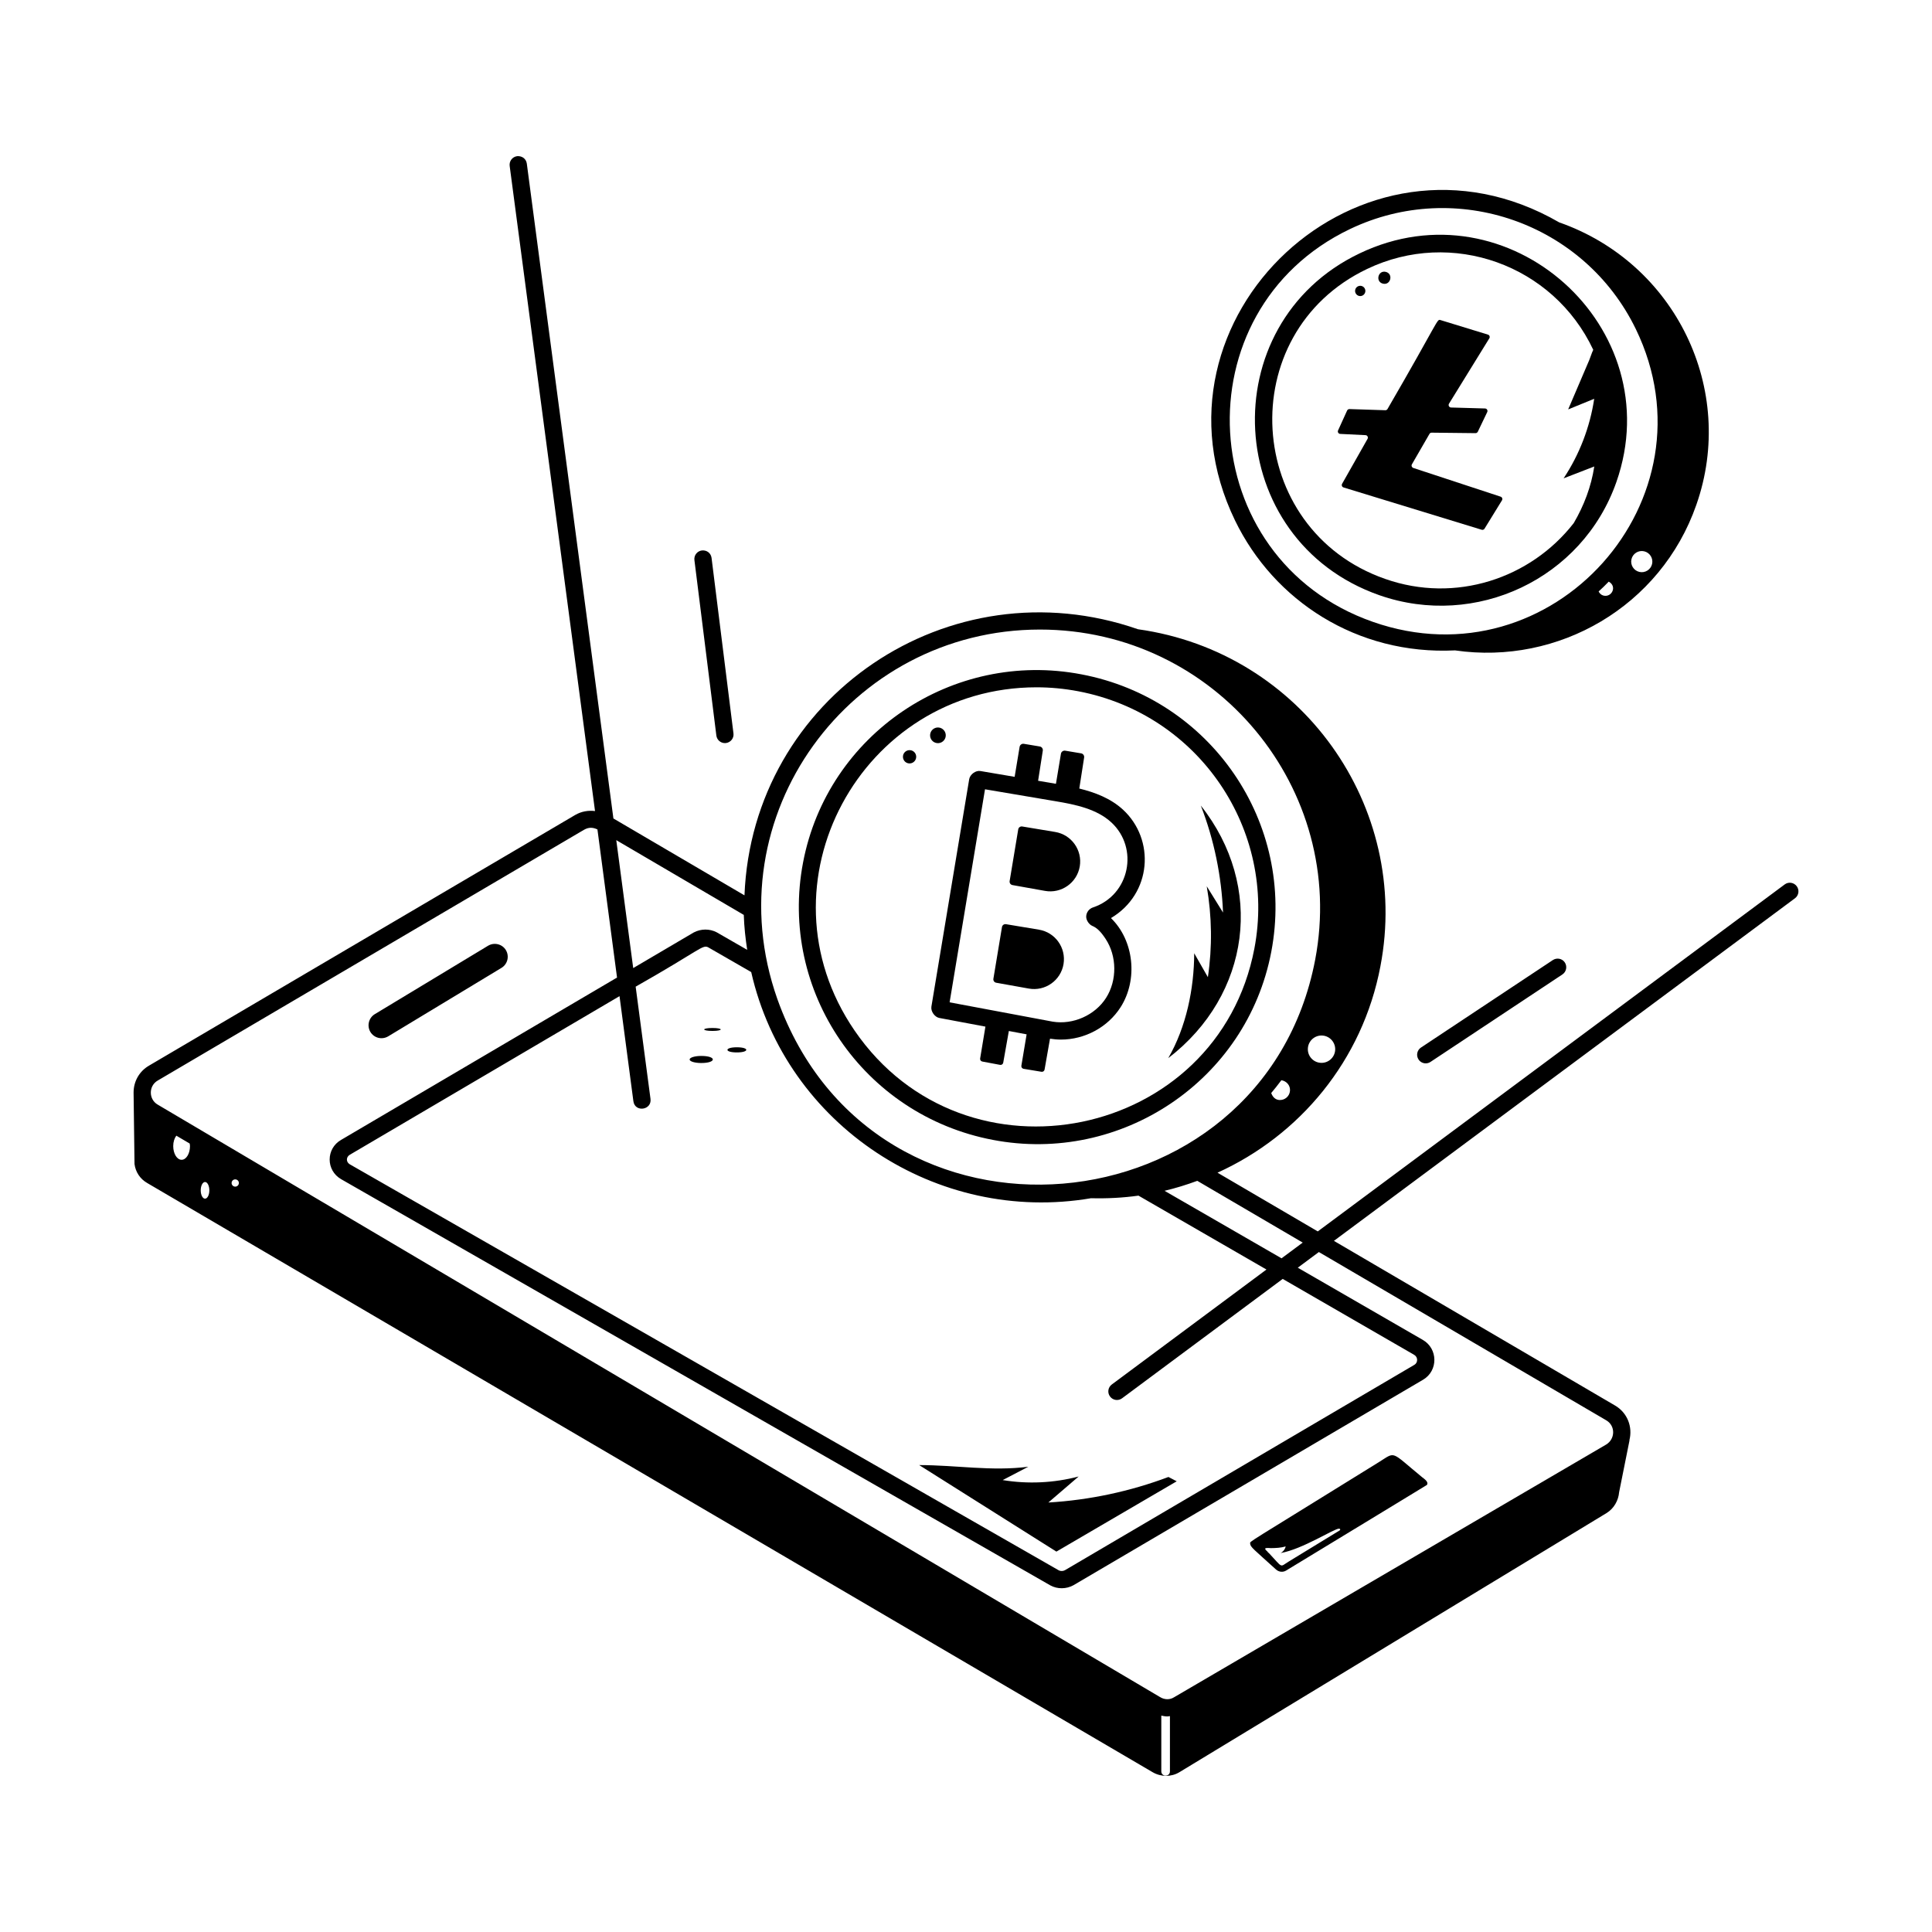 <svg width="56" height="56" viewBox="0 0 56 56" fill="none" xmlns="http://www.w3.org/2000/svg">
<path d="M11.252 30.039L14.536 28.054C14.713 27.947 14.77 27.716 14.663 27.539C14.556 27.362 14.326 27.307 14.148 27.412L10.863 29.396C10.687 29.503 10.63 29.734 10.736 29.912C10.84 30.084 11.066 30.148 11.252 30.039ZM41.218 42.815C40.285 42.049 40.469 42.07 39.962 42.384C36.032 44.822 36.235 44.664 36.237 44.741C36.239 44.841 36.334 44.901 36.984 45.491C37.069 45.568 37.186 45.579 37.277 45.524C37.308 45.505 39.396 44.237 39.427 44.218C39.825 43.977 41.463 42.979 41.358 43.043C41.424 42.954 41.272 42.859 41.218 42.815ZM37.348 45.266C37.088 45.426 37.195 45.46 36.788 45.026C36.779 45.017 36.735 44.982 36.735 44.97C36.718 44.952 36.667 44.917 36.673 44.888C36.68 44.855 36.809 44.873 36.839 44.873C36.982 44.872 37.128 44.865 37.266 44.824C37.248 44.906 37.192 44.979 37.117 45.016C37.755 44.907 38.681 44.299 38.813 44.309C38.843 44.312 38.858 44.327 38.84 44.351C38.828 44.366 38.97 44.272 37.348 45.266Z" fill="black"/>
<path d="M51.73 25.636L38.196 35.693L35.29 33.991C37.664 32.913 39.492 30.751 40.012 28.008C40.899 23.382 37.727 18.903 32.985 18.239C27.513 16.336 21.806 20.206 21.579 25.952L17.78 23.724L15.27 4.742C15.251 4.606 15.136 4.514 14.988 4.527C14.852 4.545 14.756 4.67 14.773 4.808L17.247 23.509C17.054 23.485 16.857 23.517 16.678 23.619L4.319 30.888C4.04 31.05 3.872 31.342 3.872 31.669C3.872 31.791 3.896 33.568 3.899 33.74C3.929 33.971 4.059 34.172 4.27 34.292L33.411 51.369C33.652 51.509 33.953 51.509 34.184 51.369L46.57 43.855C46.781 43.724 46.911 43.493 46.931 43.252L47.233 41.746L47.229 41.745C47.328 41.361 47.172 40.947 46.81 40.738L38.664 35.967L52.028 26.037C52.139 25.955 52.162 25.798 52.079 25.687C51.998 25.578 51.841 25.552 51.73 25.636ZM37.76 36.017L37.146 36.473L33.755 34.516C34.079 34.439 34.395 34.341 34.704 34.227L37.76 36.017ZM32.175 40.479C32.259 40.592 32.417 40.611 32.524 40.53L37.18 37.07L40.991 39.271C41.105 39.337 41.102 39.497 40.998 39.559L30.866 45.514C30.811 45.544 30.739 45.544 30.689 45.517L10.139 33.748C10.025 33.681 10.029 33.534 10.142 33.47L17.957 28.874L18.359 31.919C18.403 32.25 18.897 32.18 18.855 31.852L18.425 28.599C20.3 27.536 20.364 27.37 20.53 27.46L21.774 28.176C22.788 32.633 27.17 35.491 31.624 34.731C32.089 34.743 32.549 34.719 32.999 34.656L36.709 36.798L32.226 40.13C32.115 40.212 32.092 40.368 32.175 40.479ZM37.076 31.884C36.959 31.874 36.884 31.787 36.847 31.682C36.947 31.56 37.048 31.439 37.141 31.311C37.292 31.334 37.404 31.464 37.391 31.618C37.378 31.779 37.237 31.897 37.076 31.884ZM38.271 30.806C38.053 30.788 37.891 30.596 37.91 30.378C37.928 30.16 38.12 29.998 38.338 30.016C38.556 30.035 38.718 30.227 38.7 30.445C38.681 30.663 38.489 30.825 38.271 30.806ZM30.142 18.248C35.246 18.248 39.061 22.886 38.121 27.818C36.611 35.733 25.338 36.83 22.532 28.958C20.659 23.651 24.638 18.248 30.142 18.248ZM21.559 26.519C21.57 26.87 21.608 27.205 21.658 27.532L20.773 27.023C20.569 26.917 20.32 26.917 20.108 27.028L18.354 28.06L17.863 24.352L21.559 26.519ZM5.264 33.617C5.129 33.617 5.021 33.439 5.021 33.22C5.021 33.096 5.057 32.99 5.111 32.918L5.498 33.146C5.501 33.171 5.507 33.194 5.507 33.22C5.507 33.439 5.398 33.617 5.264 33.617ZM5.943 34.744C5.874 34.744 5.818 34.636 5.818 34.503C5.818 34.37 5.874 34.261 5.943 34.261C6.012 34.261 6.068 34.37 6.068 34.503C6.068 34.636 6.012 34.744 5.943 34.744ZM6.818 34.395C6.76 34.395 6.713 34.348 6.713 34.29C6.713 34.232 6.76 34.185 6.818 34.185C6.877 34.185 6.924 34.232 6.924 34.29C6.924 34.348 6.877 34.395 6.818 34.395ZM33.661 51.343V49.728C33.718 49.74 33.775 49.752 33.833 49.752C33.859 49.752 33.885 49.745 33.911 49.742V51.343C33.911 51.508 33.661 51.508 33.661 51.343ZM46.559 41.169C46.831 41.329 46.818 41.711 46.557 41.87L34.026 49.199C33.903 49.275 33.749 49.269 33.622 49.189L4.571 32.018C4.306 31.865 4.304 31.474 4.572 31.32L16.929 24.051C17.069 23.972 17.187 23.98 17.317 24.042L17.885 28.335L9.891 33.038C9.444 33.291 9.443 33.926 9.891 34.181L30.446 45.954C30.651 46.065 30.904 46.063 31.112 45.95L41.252 39.99L41.253 39.989C41.689 39.73 41.683 39.091 41.24 38.837L37.617 36.745L38.228 36.291L46.559 41.169Z" fill="black"/>
<path d="M28.777 33.04C32.489 33.752 36.136 31.33 36.849 27.587C37.56 23.857 35.1 20.26 31.349 19.547C27.607 18.829 23.986 21.28 23.277 25C22.565 28.728 25.026 32.326 28.777 33.04ZM30.045 19.922C30.445 19.922 30.849 19.96 31.255 20.037C34.766 20.707 37.011 24.068 36.359 27.493C35.303 33.028 27.977 34.556 24.768 29.868C21.856 25.613 24.97 19.922 30.045 19.922Z" fill="black"/>
<path d="M26.997 29.182C26.976 29.315 27.093 29.481 27.226 29.506L28.563 29.757L28.41 30.68C28.403 30.722 28.43 30.761 28.472 30.769L28.989 30.866C29.031 30.873 29.072 30.845 29.079 30.803L29.242 29.884L29.757 29.981L29.605 30.891C29.598 30.933 29.627 30.973 29.669 30.98L30.188 31.066C30.23 31.073 30.269 31.045 30.277 31.004L30.435 30.107C30.541 30.123 30.646 30.133 30.751 30.133C31.441 30.133 32.108 29.779 32.482 29.193C32.988 28.397 32.873 27.264 32.202 26.611C33.389 25.907 33.488 24.334 32.551 23.469C32.192 23.139 31.738 22.968 31.284 22.856L31.424 21.957C31.433 21.9 31.394 21.845 31.336 21.836L30.875 21.759C30.817 21.75 30.762 21.789 30.752 21.847L30.607 22.719L30.09 22.631L30.226 21.758C30.235 21.701 30.196 21.646 30.138 21.637L29.677 21.56C29.619 21.55 29.564 21.59 29.554 21.648L29.41 22.517L28.419 22.349C28.279 22.324 28.117 22.448 28.093 22.584L26.997 29.178V29.182ZM28.551 22.878L30.591 23.223C31.181 23.321 31.792 23.45 32.212 23.837C33.016 24.579 32.751 25.945 31.679 26.303C31.567 26.34 31.488 26.445 31.484 26.564C31.48 26.668 31.564 26.797 31.66 26.837C31.792 26.891 31.908 27.003 32.045 27.212C32.377 27.712 32.383 28.417 32.06 28.924C31.74 29.427 31.102 29.71 30.513 29.613L27.525 29.053L28.551 22.878Z" fill="black"/>
<path d="M29.346 25.654L30.29 25.823C30.765 25.908 31.218 25.588 31.298 25.112C31.376 24.64 31.057 24.193 30.585 24.115L29.63 23.956C29.575 23.947 29.523 23.984 29.514 24.039L29.265 25.538C29.256 25.593 29.292 25.644 29.346 25.654ZM30.114 26.947L29.159 26.788C29.104 26.779 29.052 26.816 29.043 26.87L28.794 28.37C28.785 28.424 28.821 28.476 28.875 28.485L29.819 28.654C30.294 28.74 30.748 28.42 30.827 27.944C30.905 27.471 30.586 27.025 30.114 26.947ZM34.806 23.35C35.193 24.341 35.409 25.412 35.45 26.451C35.293 26.197 35.135 25.943 34.978 25.689C35.129 26.563 35.141 27.453 35.011 28.324C34.879 28.093 34.747 27.862 34.615 27.631C34.61 28.66 34.387 29.761 33.862 30.671C36.253 28.835 36.658 25.687 34.806 23.35ZM27.167 21.54C27.292 21.551 27.402 21.458 27.413 21.333C27.423 21.208 27.33 21.098 27.205 21.087C27.08 21.077 26.97 21.17 26.96 21.295C26.949 21.42 27.042 21.53 27.167 21.54ZM26.348 22.128C26.454 22.137 26.547 22.058 26.556 21.952C26.565 21.846 26.487 21.753 26.381 21.744C26.275 21.735 26.181 21.814 26.173 21.919C26.164 22.026 26.242 22.119 26.348 22.128ZM46.852 13.971C48.42 9.491 43.727 5.28 39.41 7.344C35.117 9.392 35.439 15.66 39.983 17.253C42.772 18.228 45.867 16.783 46.852 13.971ZM39.626 7.796C42.078 6.621 45.02 7.672 46.181 10.139C46.13 10.248 46.094 10.372 46.068 10.431C45.864 10.91 45.659 11.388 45.454 11.867C45.706 11.764 45.958 11.661 46.209 11.559C46.086 12.38 45.781 13.173 45.322 13.865C45.619 13.751 45.915 13.636 46.211 13.521C46.123 14.101 45.912 14.657 45.615 15.163C44.363 16.77 42.185 17.496 40.149 16.78C36.055 15.348 35.715 9.662 39.626 7.796Z" fill="black"/>
<path d="M40.086 8.222C40.312 8.276 40.393 7.934 40.167 7.88C39.941 7.827 39.86 8.168 40.086 8.222ZM39.393 8.578C39.473 8.597 39.553 8.547 39.572 8.467C39.591 8.387 39.541 8.307 39.462 8.288C39.382 8.269 39.301 8.318 39.282 8.398C39.263 8.478 39.313 8.559 39.393 8.578Z" fill="black"/>
<path d="M49.168 14.636C50.343 11.292 48.565 7.627 45.195 6.446L45.193 6.445C39.447 3.124 32.956 9.223 35.799 15.088C36.925 17.41 39.332 18.991 42.175 18.852C45.17 19.288 48.14 17.579 49.168 14.636ZM39.131 6.639C42.21 5.167 45.92 6.458 47.416 9.54C49.805 14.469 45.005 19.852 39.794 18.025C34.583 16.201 34.19 9 39.131 6.639ZM46.48 17.264C46.413 17.248 46.366 17.201 46.337 17.144C46.439 17.053 46.534 16.957 46.63 16.859C46.879 16.995 46.721 17.321 46.48 17.264ZM47.517 16.577C47.352 16.538 47.25 16.372 47.289 16.208C47.328 16.043 47.494 15.941 47.658 15.98C47.823 16.019 47.925 16.185 47.886 16.349C47.847 16.514 47.681 16.616 47.517 16.577Z" fill="black"/>
<path d="M43.03 15.324L43.535 14.503C43.56 14.463 43.541 14.411 43.496 14.396L40.965 13.564C40.922 13.549 40.902 13.498 40.925 13.458L41.434 12.577C41.447 12.554 41.471 12.54 41.498 12.541L42.769 12.555C42.797 12.555 42.822 12.539 42.835 12.514L43.108 11.944C43.131 11.897 43.097 11.841 43.045 11.84L42.059 11.812C42.004 11.81 41.971 11.749 42 11.701L43.169 9.806C43.194 9.766 43.174 9.713 43.129 9.699L41.752 9.277C41.646 9.245 41.725 9.258 40.218 11.855C40.205 11.878 40.18 11.892 40.153 11.891L39.116 11.857C39.087 11.856 39.06 11.872 39.047 11.899L38.785 12.475C38.763 12.521 38.796 12.575 38.847 12.577L39.58 12.613C39.633 12.615 39.666 12.674 39.639 12.721L38.901 14.024C38.879 14.065 38.899 14.116 38.943 14.129L42.947 15.355C42.978 15.365 43.013 15.352 43.03 15.324ZM20.345 15.955C20.209 15.972 20.111 16.096 20.128 16.234L20.764 21.32C20.78 21.446 20.887 21.539 21.012 21.539C21.022 21.539 21.033 21.538 21.044 21.537C21.18 21.519 21.278 21.395 21.26 21.258L20.625 16.172C20.607 16.036 20.493 15.941 20.345 15.955ZM45.01 27.828L41.187 30.364C41.073 30.44 41.041 30.595 41.118 30.711C41.166 30.783 41.245 30.822 41.326 30.822C41.373 30.822 41.421 30.808 41.464 30.78L45.288 28.244C45.402 28.168 45.433 28.012 45.357 27.897C45.281 27.782 45.126 27.752 45.01 27.828ZM31.265 42.797C30.549 42.985 29.794 43.021 29.064 42.901C29.311 42.772 29.558 42.643 29.806 42.514C28.744 42.652 27.713 42.466 26.643 42.466L30.62 44.974L34.108 42.936L33.868 42.811C32.754 43.23 31.576 43.481 30.387 43.551C30.68 43.3 30.972 43.048 31.265 42.797ZM19.989 30.71C19.989 30.767 20.14 30.812 20.326 30.812C20.772 30.812 20.775 30.607 20.326 30.607C20.14 30.607 19.989 30.653 19.989 30.71ZM20.651 29.882C20.97 29.882 20.97 29.797 20.651 29.797C20.332 29.797 20.332 29.882 20.651 29.882ZM21.358 30.505C21.721 30.505 21.724 30.356 21.358 30.356C20.996 30.356 20.992 30.505 21.358 30.505Z" fill="black"/>
</svg>
